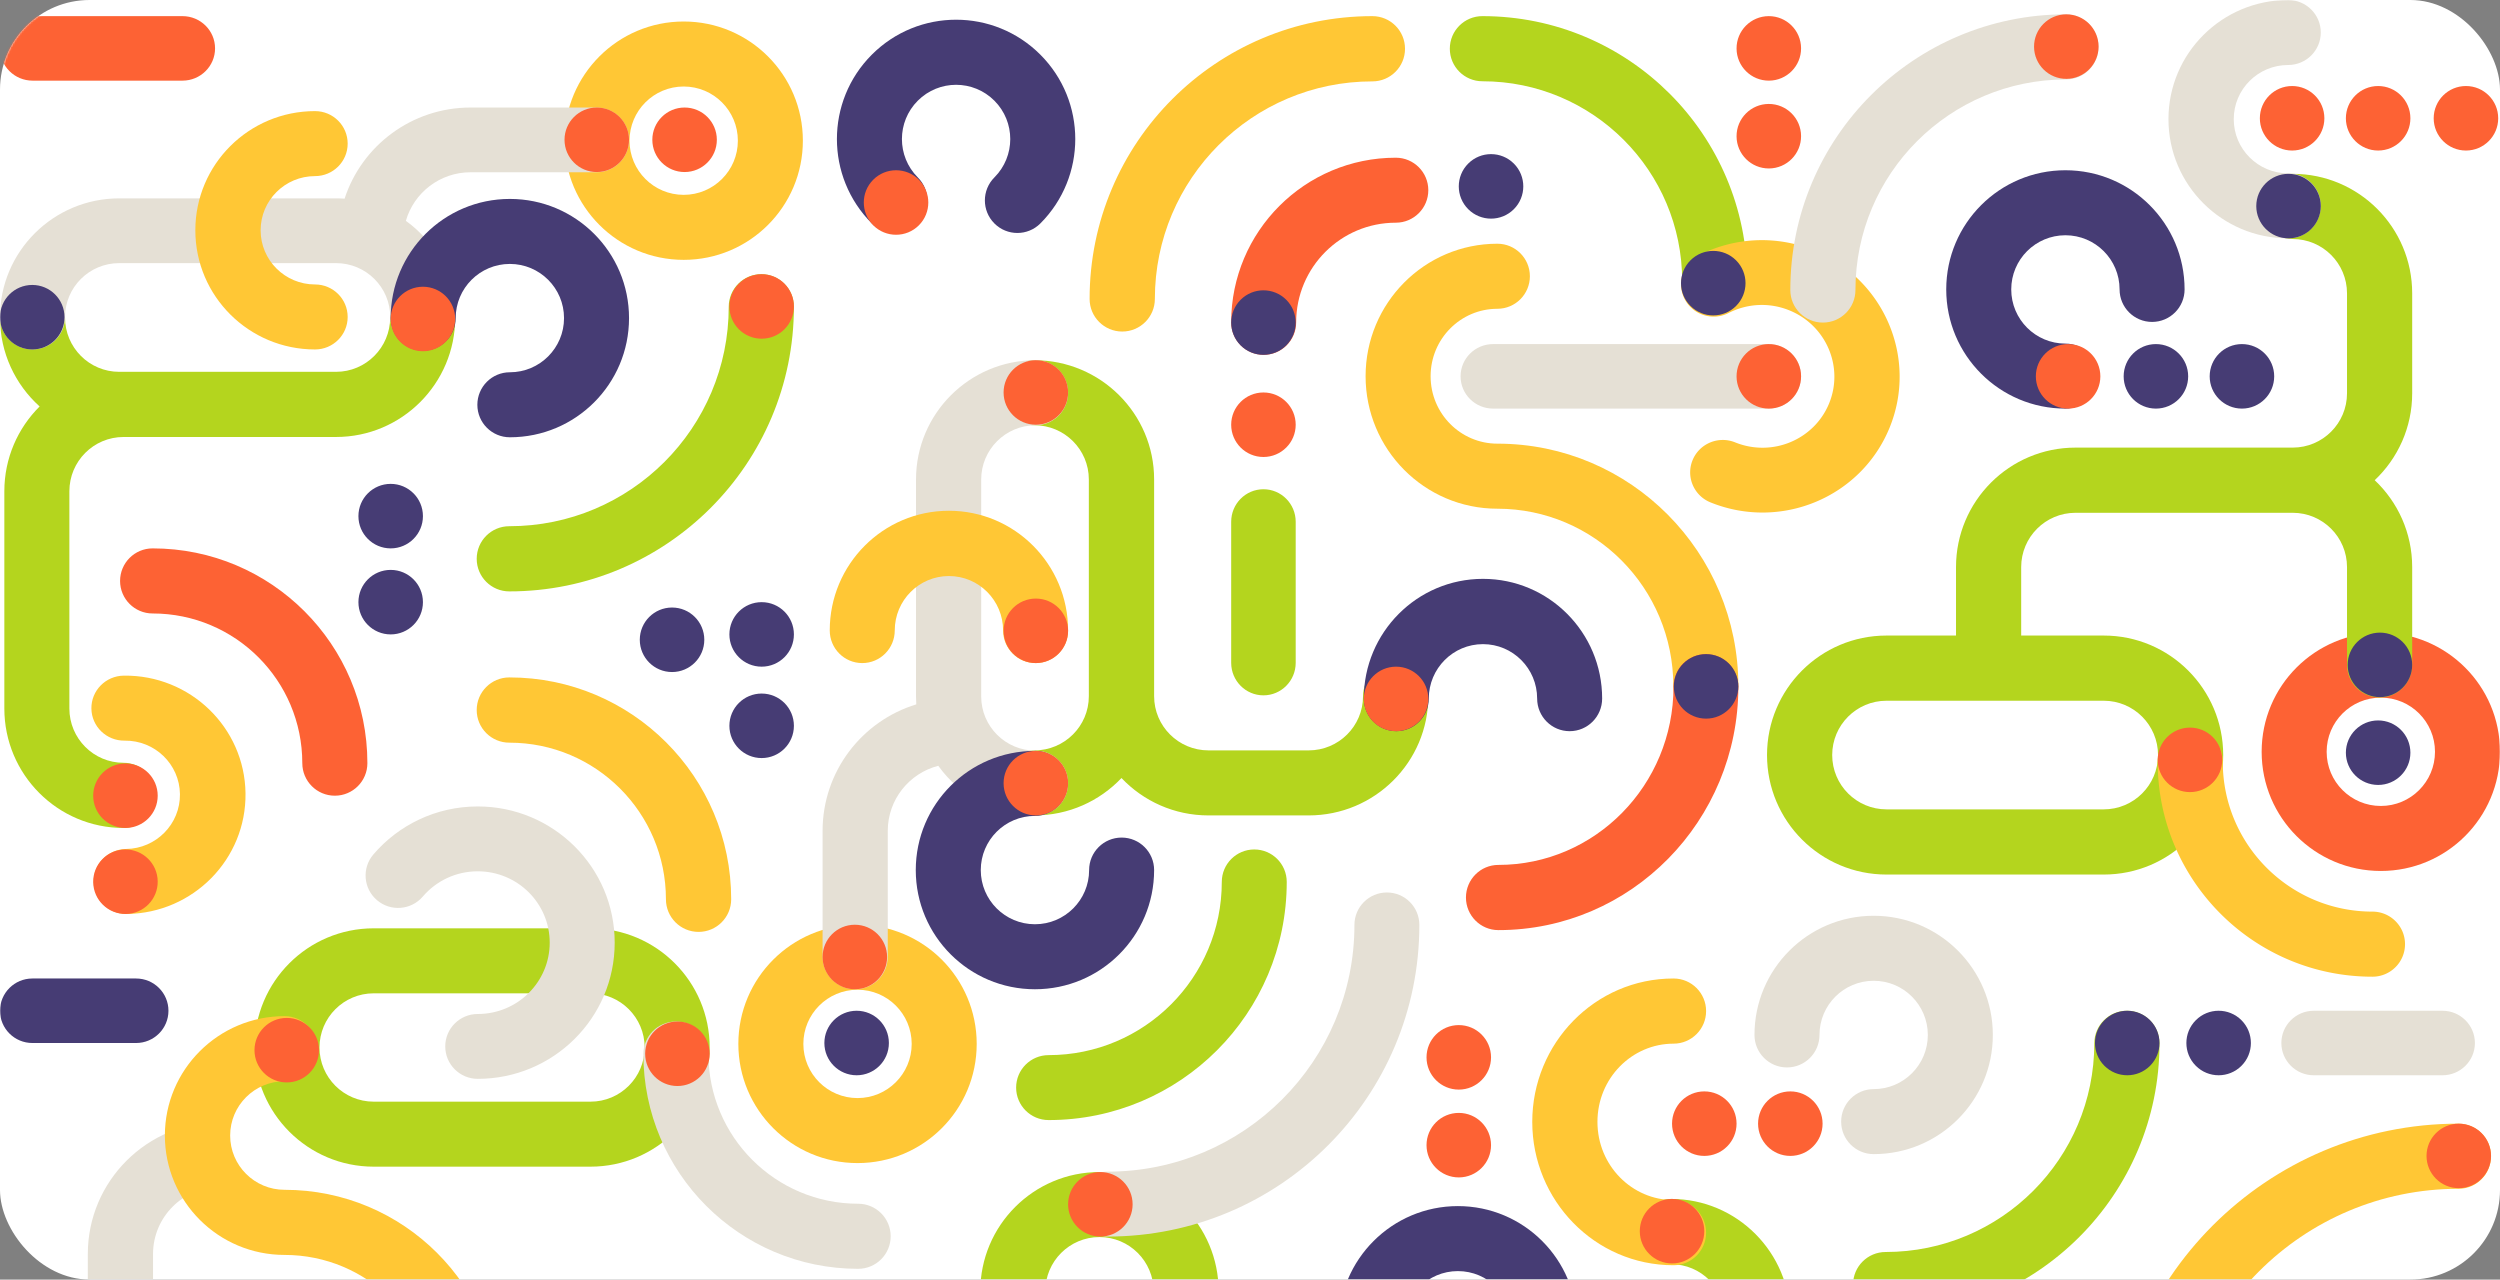 <svg height="714" viewBox="0 0 1395 714" width="1395" xmlns="http://www.w3.org/2000/svg" xmlns:xlink="http://www.w3.org/1999/xlink"><rect x="0" y="0" width="1395" height="714" fill="#808080" stroke="none"/><defs><rect id="a" height="714" rx="50" width="1395"/><mask id="b" fill="#fff"><use fill="#fff" fill-rule="evenodd" xlink:href="#a"/></mask></defs><g fill="none" fill-rule="evenodd"><use fill="#fff" xlink:href="#a"/><g mask="url(#b)"><path d="m1358.727 419.5c0-16.694-13.53-30.227-30.227-30.227-16.698 0-30.227 13.533-30.227 30.227s13.53 30.227 30.227 30.227c16.698 0 30.227-13.533 30.227-30.227zm-30.227-66.5c36.732 0 66.5 29.773 66.5 66.5s-29.768 66.5-66.5 66.5-66.5-29.773-66.5-66.5 29.768-66.5 66.5-66.5z" fill="#fd6234"/><path d="m1327 438c-9.936 0-18-8.06-18-18s8.064-18 18-18 18 8.06 18 18-8.064 18-18 18z" fill="#463c74"/><path d="m396 584.5c0 36.727-29.783 66.5-66.524 66.5h-120.952c-36.74 0-66.524-29.773-66.524-66.5s29.783-66.5 66.524-66.5h120.952c36.74 0 66.524 29.773 66.524 66.5zm-66.524 30.227c16.7 0 30.238-13.533 30.238-30.227s-13.538-30.227-30.238-30.227h-120.952c-16.7 0-30.238 13.533-30.238 30.227s13.538 30.227 30.238 30.227z" fill="#b4d51e"/><path d="m266.578 565.81c22.262 0 40.161-17.904 40.161-39.81s-17.9-39.81-40.16-39.81c-12.3 0-23.273 5.456-30.657 14.09-6.5 7.603-17.944 8.507-25.56 2.019-7.617-6.488-8.523-17.91-2.022-25.51 14-16.377 34.915-26.789 58.238-26.789 42.127 0 76.422 33.945 76.422 76s-34.295 76-76.422 76c-10.013 0-18.13-8.102-18.13-18.095 0-9.994 8.117-18.095 18.13-18.095z" fill="#e5e0d5" fill-rule="nonzero"/><path d="m554.874 98.997c11.804-11.821 11.804-30.987 0-42.808-11.805-11.82-30.943-11.82-42.748 0-11.804 11.821-11.804 30.987 0 42.808 7.083 7.092 7.083 18.592 0 25.683-7.083 7.093-18.567 7.093-25.648 0-25.97-26.005-25.97-68.17 0-94.175 25.969-26.007 68.074-26.007 94.044 0 25.97 26.006 25.97 68.17 0 94.175-7.083 7.093-18.565 7.093-25.648 0-7.083-7.091-7.083-18.59 0-25.683z" fill="#463c74"/><path d="m487.272 100.272c7.03-7.03 18.426-7.03 25.456 0s7.03 18.426 0 25.456-18.426 7.03-25.456 0-7.03-18.427 0-25.456z" fill="#fd6234"/><path d="m123 662.269c-20.77 0-37.607 16.779-37.607 37.477v70.12c0 10.015-8.146 18.134-18.196 18.134s-18.197-8.12-18.197-18.134v-70.12c0-40.728 33.13-73.746 74-73.746z" fill="#e5e0d5" fill-rule="nonzero"/><path d="m70.324 473.728c16.836-.217 30.307-13.925 30.088-30.618s-14.045-30.05-30.881-29.833c-10.102.13-18.398-7.883-18.53-17.9-.13-10.015 7.952-18.24 18.054-18.371 37.04-.478 67.458 28.906 67.94 65.632.48 36.725-29.155 66.883-66.196 67.36-10.102.131-18.397-7.883-18.529-17.9-.131-10.015 7.952-18.24 18.054-18.37zm88.462 129.612c-16.766 0-30.357 13.559-30.357 30.284s13.591 30.283 30.357 30.283c66.392 0 120.214 53.693 120.214 119.923 0 10.035-8.155 18.17-18.214 18.17-10.06 0-18.215-8.135-18.215-18.17 0-46.162-37.511-83.583-83.785-83.583-36.886 0-66.786-29.827-66.786-66.623s29.9-66.624 66.786-66.624c10.059 0 18.214 8.135 18.214 18.17s-8.155 18.17-18.214 18.17z" fill="#ffc735"/><path d="m395.316 588.158c0 46.13 37.395 83.526 83.526 83.526 10.028 0 18.158 8.13 18.158 18.158s-8.13 18.158-18.158 18.158c-66.187 0-119.842-53.655-119.842-119.842 0-10.028 8.13-18.158 18.158-18.158s18.158 8.13 18.158 18.158z" fill="#e5e0d5" fill-rule="nonzero"/><path d="m765.793 45.414c-67.035 0-121.38 54.343-121.38 121.38 0 10.054-8.151 18.206-18.206 18.206s-18.207-8.152-18.207-18.207c0-87.147 70.646-157.793 157.793-157.793 10.055 0 18.207 8.151 18.207 18.207 0 10.055-8.152 18.207-18.207 18.207z" fill="#ffc735"/><path d="m938.65 156.825c0-61.566-49.91-111.475-111.475-111.475-10.037 0-18.175-8.137-18.175-18.175s8.138-18.175 18.175-18.175c81.642 0 147.825 66.183 147.825 147.825 0 10.037-8.138 18.175-18.175 18.175-10.038 0-18.175-8.138-18.175-18.175z" fill="#b4d51e"/><path d="m371.59 501.795c0-48.262-39.123-87.385-87.385-87.385-10.054 0-18.205-8.15-18.205-18.205 0-10.054 8.151-18.205 18.205-18.205 68.37 0 123.795 55.425 123.795 123.795 0 10.054-8.151 18.205-18.205 18.205s-18.205-8.151-18.205-18.205z" fill="#ffc735"/><path d="m52.002 492.235c-.13-9.941 7.824-18.105 17.764-18.233 9.94-.13 18.103 7.824 18.232 17.763.13 9.941-7.824 18.104-17.764 18.233-9.94.13-18.103-7.824-18.232-17.763zm325.998 113.765c-9.94 0-18-8.06-18-18s8.06-18 18-18 18 8.06 18 18-8.06 18-18 18zm-218-2c-9.94 0-18-8.06-18-18s8.06-18 18-18 18 8.06 18 18-8.06 18-18 18z" fill="#fd6234"/><path d="m508.727 582.5c0-16.694-13.533-30.227-30.227-30.227-16.695 0-30.227 13.533-30.227 30.227s13.532 30.227 30.227 30.227c16.694 0 30.227-13.533 30.227-30.227zm-30.227-66.5c36.726 0 66.5 29.773 66.5 66.5s-29.774 66.5-66.5 66.5c-36.727 0-66.5-29.773-66.5-66.5s29.773-66.5 66.5-66.5z" fill="#ffc735"/><path d="m559 219.143c0 10.02 8.154 18.143 18.214 18.143 16.766 0 30.357 13.538 30.357 30.238v120.952c0 16.7-13.591 30.238-30.357 30.238-10.06 0-18.214 8.123-18.214 18.143s8.154 18.143 18.214 18.143c19.137 0 36.395-8.018 48.572-20.865 12.174 12.847 29.434 20.865 48.571 20.865h55.857c36.886 0 66.786-29.783 66.786-66.524 0-10.02-8.155-18.143-18.214-18.143-10.06 0-18.215 8.123-18.215 18.143 0 16.7-13.591 30.238-30.357 30.238h-55.857c-16.765 0-30.357-13.538-30.357-30.238v-120.952c0-36.74-29.902-66.524-66.786-66.524-10.06 0-18.214 8.123-18.214 18.143z" fill="#b4d51e"/><path d="m596 437.017c0-10.026-8.142-18.155-18.186-18.155-16.74 0-30.31-13.547-30.31-30.259v-121.033c0-16.711 13.57-30.259 30.31-30.259 10.044 0 18.186-8.128 18.186-18.155 0-10.026-8.142-18.156-18.186-18.156-36.827 0-66.681 29.804-66.681 66.569v121.034c0 1.49.048 2.968.145 4.433-30.267 9.25-52.278 37.363-52.278 70.609v70.2c0 10.025 8.142 18.155 18.186 18.155 10.043 0 18.186-8.129 18.186-18.155v-70.2c0-17.481 11.976-32.171 28.183-36.337 12.097 16.87 31.892 27.864 54.26 27.864 10.043 0 18.185-8.128 18.185-18.155z" fill="#e5e0d5" fill-rule="nonzero"/><path d="m577.5 455.273c-16.695 0-30.227 13.533-30.227 30.227s13.532 30.227 30.227 30.227c16.694 0 30.227-13.533 30.227-30.227 0-10.016 8.12-18.136 18.137-18.136 10.016 0 18.136 8.12 18.136 18.136 0 36.727-29.774 66.5-66.5 66.5-36.727 0-66.5-29.773-66.5-66.5s29.773-66.5 66.5-66.5c10.016 0 18.136 8.12 18.136 18.136s-8.12 18.137-18.136 18.137z" fill="#463c74"/><path d="m1015.273 577.5c0-16.694 13.533-30.227 30.227-30.227s30.227 13.533 30.227 30.227-13.533 30.227-30.227 30.227c-10.016 0-18.136 8.12-18.136 18.137 0 10.016 8.12 18.136 18.136 18.136 36.727 0 66.5-29.773 66.5-66.5s-29.773-66.5-66.5-66.5-66.5 29.773-66.5 66.5c0 10.016 8.12 18.136 18.136 18.136s18.137-8.12 18.137-18.136z" fill="#e5e0d5" fill-rule="nonzero"/><path d="m578 455c-9.942 0-18-8.06-18-18s8.058-18 18-18c9.94 0 18 8.06 18 18s-8.06 18-18 18zm0-218c-9.942 0-18-8.06-18-18s8.058-18 18-18c9.94 0 18 8.06 18 18s-8.06 18-18 18zm-101 315c-9.94 0-18-8.06-18-18s8.06-18 18-18 18 8.06 18 18-8.06 18-18 18z" fill="#fd6234"/><path d="m478 600c-9.94 0-18-8.06-18-18s8.06-18 18-18 18 8.06 18 18-8.06 18-18 18z" fill="#463c74"/><path d="m1240.545 421.318c0 36.828-29.847 66.682-66.666 66.682h-121.212c-36.82 0-66.667-29.854-66.667-66.682s29.847-66.682 66.667-66.682h38.788v-38.191c0-36.827 29.847-66.682 66.666-66.682h121.212c16.74 0 30.303-13.57 30.303-30.31v-55.77c0-16.74-13.563-30.31-30.303-30.31-10.036 0-18.181-8.143-18.181-18.187s8.145-18.186 18.181-18.186c36.825 0 66.667 29.854 66.667 66.682v55.77c0 19.108-8.036 36.34-20.91 48.497 12.874 12.158 20.91 29.388 20.91 48.496v54.558c0 10.044-8.145 18.186-18.182 18.186-10.036 0-18.182-8.142-18.182-18.186v-54.558c0-16.74-13.563-30.31-30.303-30.31h-121.212c-16.736 0-30.303 13.57-30.303 30.31v38.19h46.06c36.82 0 66.667 29.855 66.667 66.683zm-187.878-30.31c-16.736 0-30.303 13.57-30.303 30.31s13.567 30.31 30.303 30.31h121.212c16.736 0 30.303-13.57 30.303-30.31s-13.567-30.31-30.303-30.31z" fill="#b4d51e"/><path d="m968.19 246.837c20.693 8.38 44.129-1.45 52.445-21.72 8.315-20.272-1.529-43.577-22.222-51.956a40.538 40.538 0 0 0 -33.847 1.5c-8.93 4.587-19.91 1.115-24.528-7.754-4.618-8.87-1.123-19.78 7.804-24.368 19.232-9.882 42.627-11.647 64.308-2.867 39.16 15.855 58.156 60.178 42.193 99.092-15.964 38.916-60.731 57.42-99.892 41.564-9.307-3.77-13.778-14.322-9.984-23.57 3.793-9.248 14.414-13.689 23.723-9.92zm272.126 178.321c0 46.13 37.393 83.526 83.526 83.526 10.023 0 18.158 8.13 18.158 18.158s-8.135 18.158-18.158 18.158c-66.191 0-119.842-53.655-119.842-119.842 0-10.028 8.135-18.158 18.158-18.158s18.158 8.13 18.158 18.158z" fill="#ffc735"/><path d="m1222 442c-9.936 0-18-8.06-18-18s8.064-18 18-18 18 8.06 18 18-8.064 18-18 18z" fill="#fd6234"/><path d="m559.727 351.786c0-16.766-13.533-30.357-30.227-30.357-16.695 0-30.227 13.591-30.227 30.357 0 10.059-8.12 18.214-18.137 18.214-10.016 0-18.136-8.155-18.136-18.214 0-36.886 29.773-66.786 66.5-66.786 36.726 0 66.5 29.9 66.5 66.786 0 10.059-8.12 18.214-18.136 18.214-10.018 0-18.137-8.155-18.137-18.214z" fill="#ffc735"/><path d="m857.727 389.786c0-16.766-13.533-30.357-30.227-30.357s-30.227 13.591-30.227 30.357c0 10.059-8.12 18.214-18.137 18.214-10.016 0-18.136-8.155-18.136-18.214 0-36.886 29.773-66.786 66.5-66.786s66.5 29.9 66.5 66.786c0 10.059-8.12 18.214-18.136 18.214s-18.137-8.155-18.137-18.214z" fill="#463c74"/><path d="m585.12 588.76c53.373 0 96.64-43.267 96.64-96.64 0-10.007 8.113-18.12 18.12-18.12s18.12 8.113 18.12 18.12c0 73.387-59.493 132.88-132.88 132.88-10.007 0-18.12-8.113-18.12-18.12s8.113-18.12 18.12-18.12z" fill="#b4d51e"/><path d="m578 370c-9.942 0-18-8.06-18-18s8.058-18 18-18c9.94 0 18 8.06 18 18s-8.06 18-18 18zm127-115c-9.94 0-18-8.06-18-18s8.06-18 18-18 18 8.06 18 18-8.06 18-18 18zm276 372c0 9.94 8.06 18 18 18s18-8.06 18-18-8.06-18-18-18-18 8.06-18 18zm-48 0c0 9.94 8.06 18 18 18s18-8.06 18-18-8.06-18-18-18-18 8.06-18 18z" fill="#fd6234"/><path d="m613.5 654c36.727 0 66.5 29.783 66.5 66.524v120.952c0 36.74-29.773 66.524-66.5 66.524s-66.5-29.783-66.5-66.524v-120.952c0-36.74 29.773-66.524 66.5-66.524zm30.227 66.524c0-16.7-13.533-30.238-30.227-30.238s-30.227 13.538-30.227 30.238v120.952c0 16.7 13.533 30.238 30.227 30.238s30.227-13.538 30.227-30.238zm119.416 186.476c10.02 0 18.143-8.155 18.143-18.214 0-16.766 13.538-30.357 30.238-30.357h120.952c16.7 0 30.238 13.591 30.238 30.357 0 10.059 8.123 18.214 18.143 18.214s18.143-8.155 18.143-18.214c0-19.137-8.018-36.395-20.865-48.572 12.847-12.177 20.865-29.434 20.865-48.571v-55.857c0-36.886-29.783-66.786-66.524-66.786-10.02 0-18.143 8.155-18.143 18.214 0 10.06 8.123 18.215 18.143 18.215 16.7 0 30.238 13.591 30.238 30.357v55.857c0 16.765-13.538 30.357-30.238 30.357h-120.951c-.001 0 0 0 0 0-36.74 0-66.525 29.9-66.525 66.786 0 10.059 8.123 18.214 18.143 18.214z" fill="#b4d51e"/><path d="m843.727 739.5c0-16.694-13.533-30.227-30.227-30.227s-30.227 13.533-30.227 30.227 13.533 30.227 30.227 30.227c10.016 0 18.136 8.12 18.136 18.137 0 10.016-8.12 18.136-18.136 18.136-36.727 0-66.5-29.773-66.5-66.5s29.773-66.5 66.5-66.5 66.5 29.773 66.5 66.5c0 10.016-8.12 18.136-18.136 18.136s-18.137-8.12-18.137-18.136z" fill="#463c74"/><path d="m933.813 582.364c-23.1 0-42.438 19.195-42.438 43.636s19.338 43.636 42.438 43.636c10.044 0 18.187 8.141 18.187 18.182 0 10.042-8.143 18.182-18.188 18.182-43.864 0-78.812-36.159-78.812-80s34.948-80 78.813-80c10.044 0 18.187 8.14 18.187 18.182 0 10.041-8.143 18.182-18.188 18.182z" fill="#ffc735"/><path d="m618.113 653.774c76.027 0 137.66-61.634 137.66-137.66 0-10.004 8.11-18.114 18.114-18.114 10.003 0 18.113 8.11 18.113 18.113 0 96.035-77.852 173.887-173.887 173.887-10.003 0-18.113-8.11-18.113-18.113 0-10.004 8.11-18.113 18.113-18.113zm534.718-609.436c-64.89 0-117.493 52.603-117.493 117.493 0 10.034-8.135 18.169-18.169 18.169s-18.169-8.135-18.169-18.169c0-84.959 68.873-153.831 153.831-153.831 10.034 0 18.169 8.135 18.169 18.169 0 10.035-8.135 18.169-18.169 18.169z" fill="#e5e0d5" fill-rule="nonzero"/><path d="m832 639c0 9.94-8.06 18-18 18s-18-8.06-18-18 8.06-18 18-18 18 8.06 18 18zm0-49c0 9.94-8.06 18-18 18s-18-8.06-18-18 8.06-18 18-18 18 8.06 18 18zm-35-200c0 9.94-8.06 18-18 18s-18-8.06-18-18 8.06-18 18-18 18 8.06 18 18zm154 297c0 9.94-8.06 18-18 18s-18-8.06-18-18 8.06-18 18-18 18 8.06 18 18z" fill="#fd6234"/><path d="m381.5 108.727c-16.694 0-30.227-13.533-30.227-30.227s13.533-30.227 30.227-30.227 30.227 13.533 30.227 30.227-13.533 30.227-30.227 30.227zm-66.5-30.227c0 36.727 29.773 66.5 66.5 66.5s66.5-29.773 66.5-66.5-29.773-66.5-66.5-66.5-66.5 29.773-66.5 66.5z" fill="#ffc735"/><path d="m18.143 159c10.02 0 18.143 8.14 18.143 18.18 0 16.734 13.538 30.3 30.238 30.3h120.952c16.7 0 30.238-13.566 30.238-30.3 0-10.04 8.123-18.18 18.143-18.18s18.143 8.14 18.143 18.18c0 36.816-29.783 66.66-66.524 66.66h-118.533c-16.7 0-30.238 13.566-30.238 30.3v121.2c0 16.734 13.538 30.3 30.238 30.3 10.02 0 18.143 8.14 18.143 18.18s-8.123 18.18-18.143 18.18c-36.74 0-66.524-29.844-66.524-66.66v-121.2c0-18.51 7.529-35.258 19.686-47.337-13.57-12.204-22.105-29.915-22.105-49.623 0-10.04 8.123-18.18 18.143-18.18z" fill="#b4d51e"/><path d="m192.281 110.857c9.585-29.51 37.442-50.857 70.313-50.857h70.24c10.033 0 18.166 8.086 18.166 18.061s-8.133 18.061-18.166 18.061h-70.24c-17.17 0-31.649 11.461-36.118 27.109 16.704 12.034 27.571 31.605 27.571 53.702 0 9.978-8.124 18.067-18.146 18.067s-18.146-8.089-18.146-18.067c0-16.63-13.54-30.11-30.244-30.11h-120.975c-16.703 0-30.244 13.48-30.244 30.11 0 9.978-8.124 18.067-18.146 18.067s-18.146-8.089-18.146-18.067c0-36.585 29.79-66.243 66.536-66.243h120.975c1.604 0 3.195.056 4.77.167z" fill="#e5e0d5" fill-rule="nonzero"/><path d="m254.273 177.5c0-16.694 13.533-30.227 30.227-30.227s30.227 13.533 30.227 30.227-13.533 30.227-30.227 30.227c-10.016 0-18.136 8.12-18.136 18.137 0 10.016 8.12 18.136 18.136 18.136 36.727 0 66.5-29.773 66.5-66.5s-29.773-66.5-66.5-66.5-66.5 29.773-66.5 66.5c0 10.016 8.12 18.136 18.136 18.136s18.137-8.12 18.137-18.136z" fill="#463c74"/><path d="m254 178c0-9.94-8.06-18-18-18s-18 8.06-18 18 8.06 18 18 18 18-8.06 18-18z" fill="#fd6234"/><path d="m36 177c0-9.94-8.06-18-18-18s-18 8.06-18 18 8.06 18 18 18 18-8.06 18-18zm200 111c0-9.94-8.06-18-18-18s-18 8.06-18 18 8.06 18 18 18 18-8.06 18-18zm0 48c0-9.94-8.06-18-18-18s-18 8.06-18 18 8.06 18 18 18 18-8.06 18-18zm157 21c0-9.94-8.06-18-18-18s-18 8.06-18 18 8.06 18 18 18 18-8.06 18-18zm50-3c0-9.94-8.06-18-18-18s-18 8.06-18 18 8.06 18 18 18 18-8.06 18-18zm0 51c0-9.94-8.06-18-18-18s-18 8.06-18 18 8.06 18 18 18 18-8.06 18-18z" fill="#463c74"/><path d="m351 78c0-9.941-8.06-18-18-18s-18 8.059-18 18 8.06 18 18 18 18-8.059 18-18zm49 0c0-9.941-8.06-18-18-18s-18 8.059-18 18 8.06 18 18 18 18-8.059 18-18z" fill="#fd6234"/><path d="m175.786 158.727c-16.766 0-30.357-13.533-30.357-30.227s13.591-30.227 30.357-30.227c10.059 0 18.214-8.12 18.214-18.137 0-10.016-8.155-18.136-18.214-18.136-36.886 0-66.786 29.773-66.786 66.5s29.9 66.5 66.786 66.5c10.059 0 18.214-8.12 18.214-18.136s-8.155-18.137-18.214-18.137z" fill="#ffc735"/><path d="m85.158 342.316c46.13 0 83.526 37.395 83.526 83.526 0 10.028 8.13 18.158 18.158 18.158s18.158-8.13 18.158-18.158c0-66.187-53.655-119.842-119.842-119.842-10.028 0-18.158 8.13-18.158 18.158s8.13 18.158 18.158 18.158zm2.842 101.684c0-9.94-8.059-18-18-18s-18 8.06-18 18 8.059 18 18 18 18-8.06 18-18zm544 228c0 9.94-8.06 18-18 18s-18-8.06-18-18 8.06-18 18-18 18 8.06 18 18z" fill="#fd6234"/><path d="m835.533 172.301c-20.466 0-37.254 16.739-37.254 37.63 0 20.89 16.788 37.63 37.254 37.63 74.372-.001 134.467 60.679 134.467 135.287 0 10.024-8.122 18.151-18.14 18.151-10.017 0-18.14-8.127-18.14-18.15 0-54.778-44.067-98.988-98.187-98.988-40.719 0-73.533-33.209-73.533-73.93 0-40.724 32.814-73.931 73.533-73.931 10.019 0 18.14 8.127 18.14 18.15 0 10.025-8.121 18.151-18.14 18.151z" fill="#ffc735"/><path d="m933.81 383.189c0 55.093-43.925 99.433-97.715 99.433-9.993 0-18.095 8.144-18.095 18.189s8.102 18.189 18.095 18.189c74.13 0 133.905-60.983 133.905-135.811 0-10.045-8.102-18.189-18.095-18.189-9.994 0-18.095 8.144-18.095 18.189z" fill="#fd6234"/><path d="m952 401c-9.94 0-18-8.06-18-18s8.06-18 18-18 18 8.06 18 18-8.06 18-18 18z" fill="#463c74"/><path d="m705 273c9.94 0 18 8.13 18 18.158v78.684c0 10.028-8.06 18.158-18 18.158s-18-8.13-18-18.158v-78.684c0-10.028 8.06-18.158 18-18.158zm-298.37-101.815c0 67.625-54.82 122.445-122.445 122.445-10.043 0-18.185 8.142-18.185 18.185s8.142 18.185 18.185 18.185c87.71 0 158.815-71.104 158.815-158.815 0-10.043-8.142-18.185-18.185-18.185s-18.185 8.142-18.185 18.185z" fill="#b4d51e"/><path d="m1005 210c0 9.94-8.128 18-18.153 18h-153.694c-10.025 0-18.153-8.06-18.153-18s8.128-18 18.153-18h153.694c10.025 0 18.153 8.06 18.153 18z" fill="#e5e0d5" fill-rule="nonzero"/><path d="m443 171c0-9.94-8.06-18-18-18s-18 8.06-18 18 8.06 18 18 18 18-8.06 18-18z" fill="#fd6234"/><path d="m968.728 170.728c-7.03 7.03-18.427 7.03-25.456 0-7.03-7.03-7.03-18.427 0-25.456 7.029-7.03 18.426-7.03 25.456 0 7.03 7.029 7.03 18.426 0 25.456zm-124-54c-7.03 7.03-18.427 7.03-25.456 0-7.03-7.03-7.03-18.427 0-25.456 7.029-7.03 18.426-7.03 25.456 0s7.03 18.426 0 25.456zm-844.728 447.272c0-9.94 8.093-18 18.077-18h57.846c9.984 0 18.077 8.06 18.077 18s-8.093 18-18.077 18h-57.846c-9.984 0-18.077-8.06-18.077-18z" fill="#463c74"/><path d="m0 27c0-9.941 8.14-18 18.182-18h83.636c10.042 0 18.182 8.059 18.182 18s-8.14 18-18.182 18h-83.636c-10.042 0-18.182-8.059-18.182-18zm778.868 97.264c-30.71 0-55.604 24.895-55.604 55.604 0 10.014-8.119 18.132-18.132 18.132-10.015 0-18.132-8.118-18.132-18.132 0-50.738 41.13-91.868 91.868-91.868 10.014 0 18.132 8.118 18.132 18.132s-8.118 18.132-18.132 18.132z" fill="#fd6234"/><path d="m692.272 167.272c7.029-7.03 18.426-7.03 25.456 0s7.03 18.426 0 25.456-18.427 7.03-25.456 0c-7.03-7.03-7.03-18.426 0-25.456z" fill="#463c74"/><path d="m1052.191 698.617c64.3 0 116.426-52.126 116.426-116.426 0-10.046 8.145-18.191 18.192-18.191 10.046 0 18.191 8.145 18.191 18.191 0 84.394-68.415 152.809-152.809 152.809-10.046 0-18.191-8.145-18.191-18.191 0-10.047 8.145-18.192 18.191-18.192z" fill="#b4d51e"/><path d="m1199.728 594.728c-7.03 7.03-18.427 7.03-25.456 0-7.03-7.03-7.03-18.427 0-25.456 7.029-7.03 18.426-7.03 25.456 0 7.03 7.029 7.03 18.426 0 25.456zm50.998 0c-7.032 7.03-18.432 7.03-25.452 0-7.032-7.03-7.032-18.427 0-25.456 7.02-7.03 18.42-7.03 25.452 0 7.032 7.029 7.032 18.426 0 25.456z" fill="#463c74"/><path d="m1371.829 663.343c-86.981 0-157.486 70.509-157.486 157.486 0 10.035-8.136 18.171-18.172 18.171-10.035 0-18.171-8.136-18.171-18.171 0-107.05 86.775-193.829 193.829-193.829 10.03 0 18.171 8.136 18.171 18.171 0 10.036-8.14 18.172-18.171 18.172z" fill="#ffc735"/><path d="m1005 209.91c.05 9.94-7.967 18.04-17.91 18.09-9.94.05-18.04-7.967-18.09-17.91-.05-9.94 7.968-18.04 17.91-18.09 9.94-.05 18.04 7.968 18.09 17.91zm166-184.001c.05 9.941-7.967 18.04-17.91 18.091-9.94.05-18.04-7.968-18.09-17.909s7.968-18.04 17.91-18.091c9.94-.05 18.04 7.968 18.09 17.909zm-166 1c.05 9.941-7.967 18.04-17.91 18.091-9.94.05-18.04-7.968-18.09-17.909s7.968-18.04 17.91-18.091c9.94-.05 18.04 7.968 18.09 17.909zm0 49c.05 9.941-7.967 18.04-17.91 18.091-9.94.05-18.04-7.968-18.09-17.909s7.968-18.04 17.91-18.091c9.94-.05 18.04 7.968 18.09 17.909z" fill="#fd6234"/><path d="m1362.9 600h-71.8c-9.99 0-18.1-8.06-18.1-18s8.11-18 18.1-18h71.8c9.99 0 18.1 8.06 18.1 18s-8.11 18-18.1 18z" fill="#e5e0d5" fill-rule="nonzero"/><path d="m1390 645c0 9.94-8.064 18-18 18s-18-8.06-18-18 8.064-18 18-18 18 8.06 18 18z" fill="#fd6234"/><path d="m1182.727 161.5c0-16.694-13.533-30.227-30.227-30.227s-30.227 13.533-30.227 30.227 13.533 30.227 30.227 30.227c10.016 0 18.136 8.12 18.136 18.137 0 10.016-8.12 18.136-18.136 18.136-36.727 0-66.5-29.773-66.5-66.5s29.773-66.5 66.5-66.5 66.5 29.773 66.5 66.5c0 10.016-8.125 18.136-18.136 18.136-10.016 0-18.137-8.12-18.137-18.136z" fill="#463c74"/><path d="m1276.786 36.273c-16.77 0-30.357 13.533-30.357 30.227s13.587 30.227 30.357 30.227c10.054 0 18.214 8.12 18.214 18.137 0 10.016-8.16 18.136-18.214 18.136-36.89 0-66.786-29.773-66.786-66.5s29.896-66.5 66.786-66.5c10.054 0 18.214 8.12 18.214 18.136 0 10.017-8.16 18.137-18.214 18.137z" fill="#e5e0d5" fill-rule="nonzero"/><path d="m1172 210c0 9.94-8.06 18-18 18s-18-8.06-18-18 8.06-18 18-18 18 8.06 18 18z" fill="#fd6234"/><path d="m1295 115c0 9.94-8.064 18-18 18s-18-8.06-18-18c0-9.941 8.064-18 18-18s18 8.059 18 18zm-74 95c0 9.94-8.064 18-18 18-9.94 0-18-8.06-18-18s8.06-18 18-18c9.936 0 18 8.06 18 18zm48 0c0 9.94-8.064 18-18 18s-18-8.06-18-18 8.064-18 18-18 18 8.06 18 18z" fill="#463c74"/><path d="m1297 66c0 9.941-8.064 18-18 18s-18-8.059-18-18 8.064-18 18-18 18 8.059 18 18zm48 0c0 9.941-8.064 18-18 18s-18-8.059-18-18 8.064-18 18-18 18 8.059 18 18zm49 0c0 9.941-8.064 18-18 18s-18-8.059-18-18 8.064-18 18-18 18 8.059 18 18z" fill="#fd6234"/><path d="m1328 389c-9.936 0-18-8.06-18-18s8.064-18 18-18 18 8.06 18 18-8.064 18-18 18z" fill="#463c74"/></g></g></svg>
